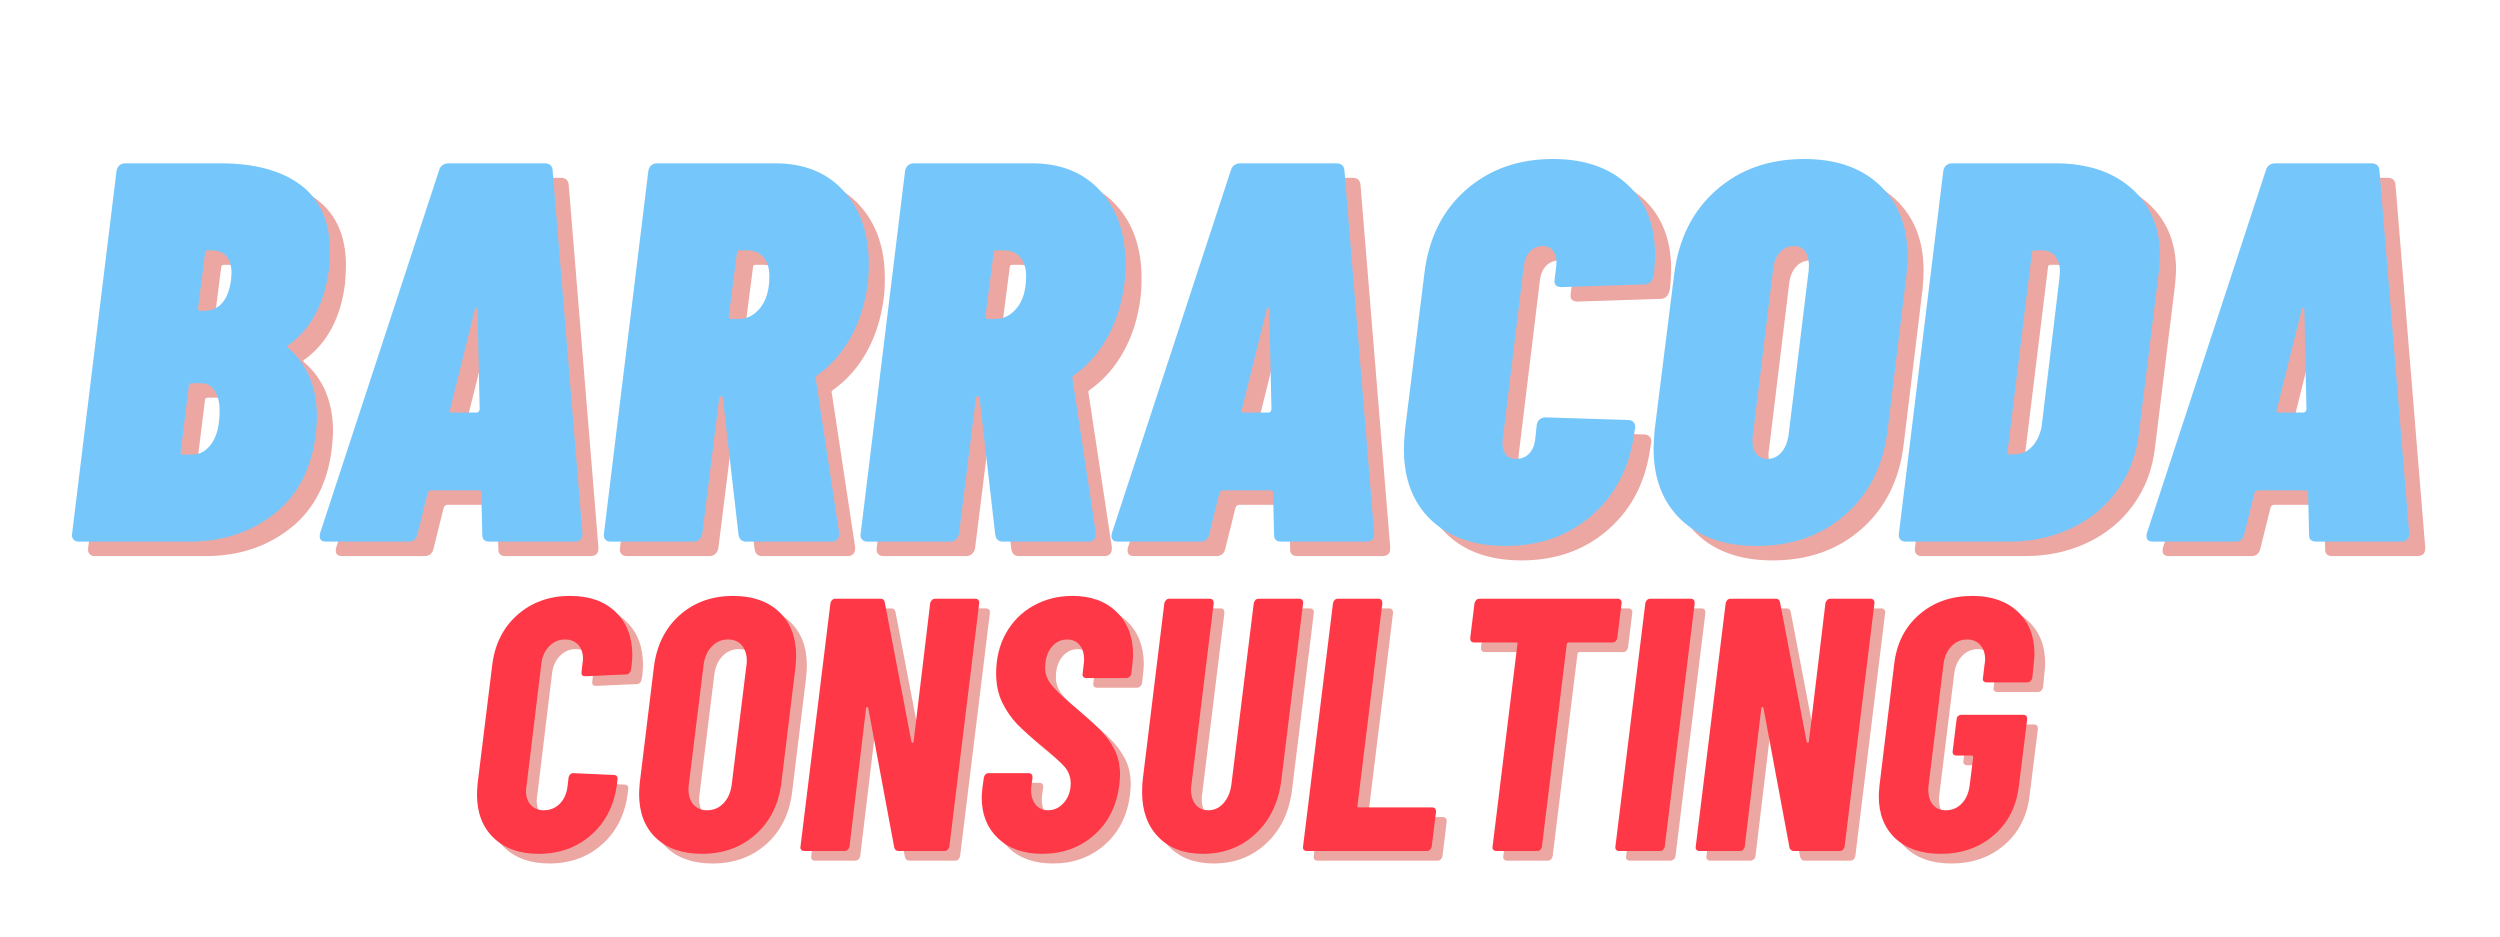 <svg xmlns="http://www.w3.org/2000/svg" xmlns:xlink="http://www.w3.org/1999/xlink" width="459" zoomAndPan="magnify" viewBox="0 0 344.25 129" height="172" preserveAspectRatio="xMidYMid meet" version="1.0"><defs><g/></defs><g fill="#d32f23" fill-opacity="0.42"><g transform="translate(11.547, 76.574)"><g><path d="M 34.156 -14.953 C 33.613 -10.141 31.719 -6.441 28.469 -3.859 C 25.219 -1.285 21.312 0 16.75 0 L 1.484 0 C 1.191 0 0.957 -0.098 0.781 -0.297 C 0.602 -0.492 0.539 -0.766 0.594 -1.109 L 6.703 -50.984 C 6.742 -51.328 6.875 -51.598 7.094 -51.797 C 7.32 -51.992 7.586 -52.094 7.891 -52.094 L 20.984 -52.094 C 25.742 -52.094 29.453 -51.086 32.109 -49.078 C 34.766 -47.066 36.094 -44.031 36.094 -39.969 C 36.094 -39.469 36.047 -38.625 35.953 -37.438 C 35.348 -32.82 33.535 -29.395 30.516 -27.156 C 30.211 -27.008 30.141 -26.863 30.297 -26.719 C 32.973 -24.438 34.312 -21.234 34.312 -17.109 C 34.312 -16.672 34.258 -15.953 34.156 -14.953 Z M 19.281 -40.109 C 19.031 -40.109 18.906 -39.984 18.906 -39.734 L 17.938 -32.156 C 17.938 -31.906 18.035 -31.781 18.234 -31.781 L 18.688 -31.781 C 20.812 -31.781 22.07 -33.172 22.469 -35.953 L 22.547 -36.906 C 22.547 -39.039 21.602 -40.109 19.719 -40.109 Z M 17.109 -11.984 C 18.203 -11.984 19.109 -12.504 19.828 -13.547 C 20.547 -14.586 20.906 -16.078 20.906 -18.016 C 20.906 -19.148 20.68 -20.066 20.234 -20.766 C 19.797 -21.461 19.176 -21.812 18.375 -21.812 L 17.047 -21.812 C 16.797 -21.812 16.672 -21.688 16.672 -21.438 L 15.547 -12.359 C 15.453 -12.109 15.555 -11.984 15.859 -11.984 Z M 17.109 -11.984 "/></g></g></g><g fill="#d32f23" fill-opacity="0.42"><g transform="translate(46.451, 76.574)"><g><path d="M 23.141 0 C 22.453 0 22.129 -0.348 22.172 -1.047 L 22.031 -6.703 C 22.082 -6.797 22.055 -6.879 21.953 -6.953 C 21.859 -7.023 21.758 -7.062 21.656 -7.062 L 15.188 -7.062 C 14.938 -7.062 14.758 -6.941 14.656 -6.703 L 13.25 -1.047 C 13.102 -0.348 12.68 0 11.984 0 L 0.672 0 C -0.078 0 -0.352 -0.395 -0.156 -1.188 L 16.219 -51.125 C 16.414 -51.77 16.863 -52.094 17.562 -52.094 L 30.734 -52.094 C 31.43 -52.094 31.805 -51.77 31.859 -51.125 L 35.953 -1.188 L 35.953 -1.047 C 35.953 -0.348 35.578 0 34.828 0 Z M 17.719 -18.156 C 17.613 -17.906 17.688 -17.781 17.938 -17.781 L 21.438 -17.781 C 21.582 -17.781 21.707 -17.906 21.812 -18.156 L 21.516 -31.922 C 21.516 -32.117 21.453 -32.207 21.328 -32.188 C 21.203 -32.164 21.141 -32.078 21.141 -31.922 Z M 17.719 -18.156 "/></g></g></g><g fill="#d32f23" fill-opacity="0.42"><g transform="translate(84.779, 76.574)"><g><path d="M 20.172 0 C 19.578 0 19.227 -0.32 19.125 -0.969 L 16.969 -19.719 C 16.969 -19.914 16.895 -20.016 16.75 -20.016 C 16.551 -20.016 16.453 -19.891 16.453 -19.641 L 14.141 -1.109 C 14.086 -0.766 13.945 -0.492 13.719 -0.297 C 13.5 -0.098 13.242 0 12.953 0 L 1.484 0 C 1.191 0 0.957 -0.098 0.781 -0.297 C 0.602 -0.492 0.539 -0.766 0.594 -1.109 L 6.703 -50.984 C 6.742 -51.328 6.875 -51.598 7.094 -51.797 C 7.32 -51.992 7.586 -52.094 7.891 -52.094 L 24.188 -52.094 C 28.156 -52.094 31.289 -50.828 33.594 -48.297 C 35.906 -45.766 37.062 -42.414 37.062 -38.25 C 37.062 -37.062 37.008 -36.145 36.906 -35.5 C 36.562 -32.77 35.789 -30.328 34.594 -28.172 C 33.406 -26.016 31.867 -24.266 29.984 -22.922 C 29.742 -22.773 29.672 -22.602 29.766 -22.406 L 32.969 -1.266 L 32.969 -0.969 C 32.969 -0.664 32.867 -0.426 32.672 -0.25 C 32.473 -0.082 32.223 0 31.922 0 Z M 19.281 -40.109 C 19.031 -40.109 18.906 -39.984 18.906 -39.734 L 17.781 -31.031 C 17.781 -30.781 17.906 -30.656 18.156 -30.656 L 19.125 -30.656 C 20.312 -30.656 21.316 -31.176 22.141 -32.219 C 22.961 -33.258 23.375 -34.703 23.375 -36.547 C 23.375 -37.68 23.098 -38.555 22.547 -39.172 C 22.004 -39.797 21.258 -40.109 20.312 -40.109 Z M 19.281 -40.109 "/></g></g></g><g fill="#d32f23" fill-opacity="0.42"><g transform="translate(120.13, 76.574)"><g><path d="M 20.172 0 C 19.578 0 19.227 -0.32 19.125 -0.969 L 16.969 -19.719 C 16.969 -19.914 16.895 -20.016 16.75 -20.016 C 16.551 -20.016 16.453 -19.891 16.453 -19.641 L 14.141 -1.109 C 14.086 -0.766 13.945 -0.492 13.719 -0.297 C 13.5 -0.098 13.242 0 12.953 0 L 1.484 0 C 1.191 0 0.957 -0.098 0.781 -0.297 C 0.602 -0.492 0.539 -0.766 0.594 -1.109 L 6.703 -50.984 C 6.742 -51.328 6.875 -51.598 7.094 -51.797 C 7.32 -51.992 7.586 -52.094 7.891 -52.094 L 24.188 -52.094 C 28.156 -52.094 31.289 -50.828 33.594 -48.297 C 35.906 -45.766 37.062 -42.414 37.062 -38.25 C 37.062 -37.062 37.008 -36.145 36.906 -35.5 C 36.562 -32.77 35.789 -30.328 34.594 -28.172 C 33.406 -26.016 31.867 -24.266 29.984 -22.922 C 29.742 -22.773 29.672 -22.602 29.766 -22.406 L 32.969 -1.266 L 32.969 -0.969 C 32.969 -0.664 32.867 -0.426 32.672 -0.25 C 32.473 -0.082 32.223 0 31.922 0 Z M 19.281 -40.109 C 19.031 -40.109 18.906 -39.984 18.906 -39.734 L 17.781 -31.031 C 17.781 -30.781 17.906 -30.656 18.156 -30.656 L 19.125 -30.656 C 20.312 -30.656 21.316 -31.176 22.141 -32.219 C 22.961 -33.258 23.375 -34.703 23.375 -36.547 C 23.375 -37.68 23.098 -38.555 22.547 -39.172 C 22.004 -39.797 21.258 -40.109 20.312 -40.109 Z M 19.281 -40.109 "/></g></g></g><g fill="#d32f23" fill-opacity="0.42"><g transform="translate(155.481, 76.574)"><g><path d="M 23.141 0 C 22.453 0 22.129 -0.348 22.172 -1.047 L 22.031 -6.703 C 22.082 -6.797 22.055 -6.879 21.953 -6.953 C 21.859 -7.023 21.758 -7.062 21.656 -7.062 L 15.188 -7.062 C 14.938 -7.062 14.758 -6.941 14.656 -6.703 L 13.25 -1.047 C 13.102 -0.348 12.68 0 11.984 0 L 0.672 0 C -0.078 0 -0.352 -0.395 -0.156 -1.188 L 16.219 -51.125 C 16.414 -51.77 16.863 -52.094 17.562 -52.094 L 30.734 -52.094 C 31.43 -52.094 31.805 -51.77 31.859 -51.125 L 35.953 -1.188 L 35.953 -1.047 C 35.953 -0.348 35.578 0 34.828 0 Z M 17.719 -18.156 C 17.613 -17.906 17.688 -17.781 17.938 -17.781 L 21.438 -17.781 C 21.582 -17.781 21.707 -17.906 21.812 -18.156 L 21.516 -31.922 C 21.516 -32.117 21.453 -32.207 21.328 -32.188 C 21.203 -32.164 21.141 -32.078 21.141 -31.922 Z M 17.719 -18.156 "/></g></g></g><g fill="#d32f23" fill-opacity="0.42"><g transform="translate(193.809, 76.574)"><g><path d="M 15.703 0.594 C 11.391 0.594 7.977 -0.594 5.469 -2.969 C 2.969 -5.352 1.719 -8.602 1.719 -12.719 C 1.719 -13.219 1.766 -14.062 1.859 -15.25 L 4.547 -36.984 C 5.141 -41.797 7.047 -45.613 10.266 -48.438 C 13.492 -51.27 17.488 -52.688 22.25 -52.688 C 26.57 -52.688 29.992 -51.508 32.516 -49.156 C 35.047 -46.801 36.312 -43.562 36.312 -39.438 C 36.312 -39 36.266 -38.18 36.172 -36.984 L 36.094 -36.609 C 36.039 -36.266 35.898 -35.977 35.672 -35.75 C 35.453 -35.531 35.195 -35.422 34.906 -35.422 L 23.438 -35.047 C 22.695 -35.047 22.375 -35.395 22.469 -36.094 L 22.703 -37.953 C 22.797 -38.797 22.672 -39.461 22.328 -39.953 C 21.984 -40.453 21.488 -40.703 20.844 -40.703 C 20.145 -40.703 19.555 -40.453 19.078 -39.953 C 18.609 -39.461 18.328 -38.797 18.234 -37.953 L 15.328 -14.062 C 15.234 -13.27 15.348 -12.625 15.672 -12.125 C 15.992 -11.633 16.5 -11.391 17.188 -11.391 C 17.883 -11.391 18.469 -11.625 18.938 -12.094 C 19.406 -12.562 19.691 -13.219 19.797 -14.062 L 20.016 -16.078 C 20.066 -16.422 20.203 -16.676 20.422 -16.844 C 20.648 -17.02 20.91 -17.109 21.203 -17.109 L 32.594 -16.75 C 32.945 -16.75 33.207 -16.633 33.375 -16.406 C 33.551 -16.188 33.613 -15.898 33.562 -15.547 L 33.484 -15.25 C 32.891 -10.438 30.969 -6.594 27.719 -3.719 C 24.469 -0.844 20.461 0.594 15.703 0.594 Z M 15.703 0.594 "/></g></g></g><g fill="#d32f23" fill-opacity="0.42"><g transform="translate(228.192, 76.574)"><g><path d="M 15.922 0.594 C 11.504 0.594 8.031 -0.609 5.5 -3.016 C 2.977 -5.422 1.719 -8.68 1.719 -12.797 C 1.719 -13.297 1.766 -14.141 1.859 -15.328 L 4.547 -36.766 C 5.141 -41.629 7.062 -45.5 10.312 -48.375 C 13.562 -51.25 17.613 -52.688 22.469 -52.688 C 26.844 -52.688 30.305 -51.484 32.859 -49.078 C 35.41 -46.672 36.688 -43.41 36.688 -39.297 C 36.688 -38.797 36.641 -37.953 36.547 -36.766 L 33.938 -15.328 C 33.344 -10.461 31.406 -6.594 28.125 -3.719 C 24.852 -0.844 20.785 0.594 15.922 0.594 Z M 17.422 -11.391 C 18.16 -11.391 18.789 -11.688 19.312 -12.281 C 19.832 -12.875 20.164 -13.691 20.312 -14.734 L 23.078 -37.359 C 23.172 -38.398 23.039 -39.219 22.688 -39.812 C 22.344 -40.406 21.801 -40.703 21.062 -40.703 C 20.27 -40.703 19.613 -40.406 19.094 -39.812 C 18.57 -39.219 18.258 -38.398 18.156 -37.359 L 15.406 -14.734 C 15.352 -14.535 15.328 -14.266 15.328 -13.922 C 15.328 -13.117 15.516 -12.492 15.891 -12.047 C 16.266 -11.609 16.773 -11.391 17.422 -11.391 Z M 17.422 -11.391 "/></g></g></g><g fill="#d32f23" fill-opacity="0.42"><g transform="translate(263.096, 76.574)"><g><path d="M 1.484 0 C 1.191 0 0.957 -0.098 0.781 -0.297 C 0.602 -0.492 0.539 -0.766 0.594 -1.109 L 6.703 -50.984 C 6.742 -51.328 6.875 -51.598 7.094 -51.797 C 7.32 -51.992 7.586 -52.094 7.891 -52.094 L 22.109 -52.094 C 26.523 -52.094 30.035 -50.938 32.641 -48.625 C 35.242 -46.32 36.547 -43.238 36.547 -39.375 C 36.547 -38.926 36.492 -38.207 36.391 -37.219 L 33.641 -14.891 C 33.297 -11.961 32.316 -9.367 30.703 -7.109 C 29.086 -4.848 26.977 -3.098 24.375 -1.859 C 21.77 -0.617 18.879 0 15.703 0 Z M 15.547 -12.359 C 15.453 -12.109 15.555 -11.984 15.859 -11.984 L 16.891 -12.062 C 17.68 -12.102 18.383 -12.473 19 -13.172 C 19.625 -13.867 20.039 -14.766 20.25 -15.859 L 22.703 -36.312 L 22.766 -37.141 C 22.766 -38.078 22.539 -38.805 22.094 -39.328 C 21.656 -39.848 21.062 -40.109 20.312 -40.109 L 19.281 -40.109 C 19.031 -40.109 18.906 -39.984 18.906 -39.734 Z M 15.547 -12.359 "/></g></g></g><g fill="#d32f23" fill-opacity="0.42"><g transform="translate(298.001, 76.574)"><g><path d="M 23.141 0 C 22.453 0 22.129 -0.348 22.172 -1.047 L 22.031 -6.703 C 22.082 -6.797 22.055 -6.879 21.953 -6.953 C 21.859 -7.023 21.758 -7.062 21.656 -7.062 L 15.188 -7.062 C 14.938 -7.062 14.758 -6.941 14.656 -6.703 L 13.25 -1.047 C 13.102 -0.348 12.68 0 11.984 0 L 0.672 0 C -0.078 0 -0.352 -0.395 -0.156 -1.188 L 16.219 -51.125 C 16.414 -51.77 16.863 -52.094 17.562 -52.094 L 30.734 -52.094 C 31.43 -52.094 31.805 -51.77 31.859 -51.125 L 35.953 -1.188 L 35.953 -1.047 C 35.953 -0.348 35.578 0 34.828 0 Z M 17.719 -18.156 C 17.613 -17.906 17.688 -17.781 17.938 -17.781 L 21.438 -17.781 C 21.582 -17.781 21.707 -17.906 21.812 -18.156 L 21.516 -31.922 C 21.516 -32.117 21.453 -32.207 21.328 -32.188 C 21.203 -32.164 21.141 -32.078 21.141 -31.922 Z M 17.719 -18.156 "/></g></g></g><g fill="#75c7fb" fill-opacity="1"><g transform="translate(9.334, 74.582)"><g><path d="M 34.156 -14.953 C 33.613 -10.141 31.719 -6.441 28.469 -3.859 C 25.219 -1.285 21.312 0 16.75 0 L 1.484 0 C 1.191 0 0.957 -0.098 0.781 -0.297 C 0.602 -0.492 0.539 -0.766 0.594 -1.109 L 6.703 -50.984 C 6.742 -51.328 6.875 -51.598 7.094 -51.797 C 7.32 -51.992 7.586 -52.094 7.891 -52.094 L 20.984 -52.094 C 25.742 -52.094 29.453 -51.086 32.109 -49.078 C 34.766 -47.066 36.094 -44.031 36.094 -39.969 C 36.094 -39.469 36.047 -38.625 35.953 -37.438 C 35.348 -32.82 33.535 -29.395 30.516 -27.156 C 30.211 -27.008 30.141 -26.863 30.297 -26.719 C 32.973 -24.438 34.312 -21.234 34.312 -17.109 C 34.312 -16.672 34.258 -15.953 34.156 -14.953 Z M 19.281 -40.109 C 19.031 -40.109 18.906 -39.984 18.906 -39.734 L 17.938 -32.156 C 17.938 -31.906 18.035 -31.781 18.234 -31.781 L 18.688 -31.781 C 20.812 -31.781 22.07 -33.172 22.469 -35.953 L 22.547 -36.906 C 22.547 -39.039 21.602 -40.109 19.719 -40.109 Z M 17.109 -11.984 C 18.203 -11.984 19.109 -12.504 19.828 -13.547 C 20.547 -14.586 20.906 -16.078 20.906 -18.016 C 20.906 -19.148 20.68 -20.066 20.234 -20.766 C 19.797 -21.461 19.176 -21.812 18.375 -21.812 L 17.047 -21.812 C 16.797 -21.812 16.672 -21.688 16.672 -21.438 L 15.547 -12.359 C 15.453 -12.109 15.555 -11.984 15.859 -11.984 Z M 17.109 -11.984 "/></g></g></g><g fill="#75c7fb" fill-opacity="1"><g transform="translate(44.239, 74.582)"><g><path d="M 23.141 0 C 22.453 0 22.129 -0.348 22.172 -1.047 L 22.031 -6.703 C 22.082 -6.797 22.055 -6.879 21.953 -6.953 C 21.859 -7.023 21.758 -7.062 21.656 -7.062 L 15.188 -7.062 C 14.938 -7.062 14.758 -6.941 14.656 -6.703 L 13.25 -1.047 C 13.102 -0.348 12.68 0 11.984 0 L 0.672 0 C -0.078 0 -0.352 -0.395 -0.156 -1.188 L 16.219 -51.125 C 16.414 -51.77 16.863 -52.094 17.562 -52.094 L 30.734 -52.094 C 31.43 -52.094 31.805 -51.77 31.859 -51.125 L 35.953 -1.188 L 35.953 -1.047 C 35.953 -0.348 35.578 0 34.828 0 Z M 17.719 -18.156 C 17.613 -17.906 17.688 -17.781 17.938 -17.781 L 21.438 -17.781 C 21.582 -17.781 21.707 -17.906 21.812 -18.156 L 21.516 -31.922 C 21.516 -32.117 21.453 -32.207 21.328 -32.188 C 21.203 -32.164 21.141 -32.078 21.141 -31.922 Z M 17.719 -18.156 "/></g></g></g><g fill="#75c7fb" fill-opacity="1"><g transform="translate(82.567, 74.582)"><g><path d="M 20.172 0 C 19.578 0 19.227 -0.32 19.125 -0.969 L 16.969 -19.719 C 16.969 -19.914 16.895 -20.016 16.75 -20.016 C 16.551 -20.016 16.453 -19.891 16.453 -19.641 L 14.141 -1.109 C 14.086 -0.766 13.945 -0.492 13.719 -0.297 C 13.5 -0.098 13.242 0 12.953 0 L 1.484 0 C 1.191 0 0.957 -0.098 0.781 -0.297 C 0.602 -0.492 0.539 -0.766 0.594 -1.109 L 6.703 -50.984 C 6.742 -51.328 6.875 -51.598 7.094 -51.797 C 7.32 -51.992 7.586 -52.094 7.891 -52.094 L 24.188 -52.094 C 28.156 -52.094 31.289 -50.828 33.594 -48.297 C 35.906 -45.766 37.062 -42.414 37.062 -38.25 C 37.062 -37.062 37.008 -36.145 36.906 -35.5 C 36.562 -32.77 35.789 -30.328 34.594 -28.172 C 33.406 -26.016 31.867 -24.266 29.984 -22.922 C 29.742 -22.773 29.672 -22.602 29.766 -22.406 L 32.969 -1.266 L 32.969 -0.969 C 32.969 -0.664 32.867 -0.426 32.672 -0.25 C 32.473 -0.082 32.223 0 31.922 0 Z M 19.281 -40.109 C 19.031 -40.109 18.906 -39.984 18.906 -39.734 L 17.781 -31.031 C 17.781 -30.781 17.906 -30.656 18.156 -30.656 L 19.125 -30.656 C 20.312 -30.656 21.316 -31.176 22.141 -32.219 C 22.961 -33.258 23.375 -34.703 23.375 -36.547 C 23.375 -37.68 23.098 -38.555 22.547 -39.172 C 22.004 -39.797 21.258 -40.109 20.312 -40.109 Z M 19.281 -40.109 "/></g></g></g><g fill="#75c7fb" fill-opacity="1"><g transform="translate(117.918, 74.582)"><g><path d="M 20.172 0 C 19.578 0 19.227 -0.32 19.125 -0.969 L 16.969 -19.719 C 16.969 -19.914 16.895 -20.016 16.75 -20.016 C 16.551 -20.016 16.453 -19.891 16.453 -19.641 L 14.141 -1.109 C 14.086 -0.766 13.945 -0.492 13.719 -0.297 C 13.5 -0.098 13.242 0 12.953 0 L 1.484 0 C 1.191 0 0.957 -0.098 0.781 -0.297 C 0.602 -0.492 0.539 -0.766 0.594 -1.109 L 6.703 -50.984 C 6.742 -51.328 6.875 -51.598 7.094 -51.797 C 7.32 -51.992 7.586 -52.094 7.891 -52.094 L 24.188 -52.094 C 28.156 -52.094 31.289 -50.828 33.594 -48.297 C 35.906 -45.766 37.062 -42.414 37.062 -38.25 C 37.062 -37.062 37.008 -36.145 36.906 -35.5 C 36.562 -32.77 35.789 -30.328 34.594 -28.172 C 33.406 -26.016 31.867 -24.266 29.984 -22.922 C 29.742 -22.773 29.672 -22.602 29.766 -22.406 L 32.969 -1.266 L 32.969 -0.969 C 32.969 -0.664 32.867 -0.426 32.672 -0.25 C 32.473 -0.082 32.223 0 31.922 0 Z M 19.281 -40.109 C 19.031 -40.109 18.906 -39.984 18.906 -39.734 L 17.781 -31.031 C 17.781 -30.781 17.906 -30.656 18.156 -30.656 L 19.125 -30.656 C 20.312 -30.656 21.316 -31.176 22.141 -32.219 C 22.961 -33.258 23.375 -34.703 23.375 -36.547 C 23.375 -37.68 23.098 -38.555 22.547 -39.172 C 22.004 -39.797 21.258 -40.109 20.312 -40.109 Z M 19.281 -40.109 "/></g></g></g><g fill="#75c7fb" fill-opacity="1"><g transform="translate(153.268, 74.582)"><g><path d="M 23.141 0 C 22.453 0 22.129 -0.348 22.172 -1.047 L 22.031 -6.703 C 22.082 -6.797 22.055 -6.879 21.953 -6.953 C 21.859 -7.023 21.758 -7.062 21.656 -7.062 L 15.188 -7.062 C 14.938 -7.062 14.758 -6.941 14.656 -6.703 L 13.25 -1.047 C 13.102 -0.348 12.68 0 11.984 0 L 0.672 0 C -0.078 0 -0.352 -0.395 -0.156 -1.188 L 16.219 -51.125 C 16.414 -51.77 16.863 -52.094 17.562 -52.094 L 30.734 -52.094 C 31.43 -52.094 31.805 -51.77 31.859 -51.125 L 35.953 -1.188 L 35.953 -1.047 C 35.953 -0.348 35.578 0 34.828 0 Z M 17.719 -18.156 C 17.613 -17.906 17.688 -17.781 17.938 -17.781 L 21.438 -17.781 C 21.582 -17.781 21.707 -17.906 21.812 -18.156 L 21.516 -31.922 C 21.516 -32.117 21.453 -32.207 21.328 -32.188 C 21.203 -32.164 21.141 -32.078 21.141 -31.922 Z M 17.719 -18.156 "/></g></g></g><g fill="#75c7fb" fill-opacity="1"><g transform="translate(191.596, 74.582)"><g><path d="M 15.703 0.594 C 11.391 0.594 7.977 -0.594 5.469 -2.969 C 2.969 -5.352 1.719 -8.602 1.719 -12.719 C 1.719 -13.219 1.766 -14.062 1.859 -15.25 L 4.547 -36.984 C 5.141 -41.797 7.047 -45.613 10.266 -48.438 C 13.492 -51.27 17.488 -52.688 22.25 -52.688 C 26.57 -52.688 29.992 -51.508 32.516 -49.156 C 35.047 -46.801 36.312 -43.562 36.312 -39.438 C 36.312 -39 36.266 -38.18 36.172 -36.984 L 36.094 -36.609 C 36.039 -36.266 35.898 -35.977 35.672 -35.75 C 35.453 -35.531 35.195 -35.422 34.906 -35.422 L 23.438 -35.047 C 22.695 -35.047 22.375 -35.395 22.469 -36.094 L 22.703 -37.953 C 22.797 -38.797 22.672 -39.461 22.328 -39.953 C 21.984 -40.453 21.488 -40.703 20.844 -40.703 C 20.145 -40.703 19.555 -40.453 19.078 -39.953 C 18.609 -39.461 18.328 -38.797 18.234 -37.953 L 15.328 -14.062 C 15.234 -13.27 15.348 -12.625 15.672 -12.125 C 15.992 -11.633 16.5 -11.391 17.188 -11.391 C 17.883 -11.391 18.469 -11.625 18.938 -12.094 C 19.406 -12.562 19.691 -13.219 19.797 -14.062 L 20.016 -16.078 C 20.066 -16.422 20.203 -16.676 20.422 -16.844 C 20.648 -17.02 20.91 -17.109 21.203 -17.109 L 32.594 -16.75 C 32.945 -16.75 33.207 -16.633 33.375 -16.406 C 33.551 -16.188 33.613 -15.898 33.562 -15.547 L 33.484 -15.25 C 32.891 -10.438 30.969 -6.594 27.719 -3.719 C 24.469 -0.844 20.461 0.594 15.703 0.594 Z M 15.703 0.594 "/></g></g></g><g fill="#75c7fb" fill-opacity="1"><g transform="translate(225.98, 74.582)"><g><path d="M 15.922 0.594 C 11.504 0.594 8.031 -0.609 5.5 -3.016 C 2.977 -5.422 1.719 -8.68 1.719 -12.797 C 1.719 -13.297 1.766 -14.141 1.859 -15.328 L 4.547 -36.766 C 5.141 -41.629 7.062 -45.5 10.312 -48.375 C 13.562 -51.25 17.613 -52.688 22.469 -52.688 C 26.844 -52.688 30.305 -51.484 32.859 -49.078 C 35.41 -46.672 36.688 -43.41 36.688 -39.297 C 36.688 -38.797 36.641 -37.953 36.547 -36.766 L 33.938 -15.328 C 33.344 -10.461 31.406 -6.594 28.125 -3.719 C 24.852 -0.844 20.785 0.594 15.922 0.594 Z M 17.422 -11.391 C 18.16 -11.391 18.789 -11.688 19.312 -12.281 C 19.832 -12.875 20.164 -13.691 20.312 -14.734 L 23.078 -37.359 C 23.172 -38.398 23.039 -39.219 22.688 -39.812 C 22.344 -40.406 21.801 -40.703 21.062 -40.703 C 20.27 -40.703 19.613 -40.406 19.094 -39.812 C 18.57 -39.219 18.258 -38.398 18.156 -37.359 L 15.406 -14.734 C 15.352 -14.535 15.328 -14.266 15.328 -13.922 C 15.328 -13.117 15.516 -12.492 15.891 -12.047 C 16.266 -11.609 16.773 -11.391 17.422 -11.391 Z M 17.422 -11.391 "/></g></g></g><g fill="#75c7fb" fill-opacity="1"><g transform="translate(260.884, 74.582)"><g><path d="M 1.484 0 C 1.191 0 0.957 -0.098 0.781 -0.297 C 0.602 -0.492 0.539 -0.766 0.594 -1.109 L 6.703 -50.984 C 6.742 -51.328 6.875 -51.598 7.094 -51.797 C 7.32 -51.992 7.586 -52.094 7.891 -52.094 L 22.109 -52.094 C 26.523 -52.094 30.035 -50.938 32.641 -48.625 C 35.242 -46.32 36.547 -43.238 36.547 -39.375 C 36.547 -38.926 36.492 -38.207 36.391 -37.219 L 33.641 -14.891 C 33.297 -11.961 32.316 -9.367 30.703 -7.109 C 29.086 -4.848 26.977 -3.098 24.375 -1.859 C 21.77 -0.617 18.879 0 15.703 0 Z M 15.547 -12.359 C 15.453 -12.109 15.555 -11.984 15.859 -11.984 L 16.891 -12.062 C 17.68 -12.102 18.383 -12.473 19 -13.172 C 19.625 -13.867 20.039 -14.766 20.25 -15.859 L 22.703 -36.312 L 22.766 -37.141 C 22.766 -38.078 22.539 -38.805 22.094 -39.328 C 21.656 -39.848 21.062 -40.109 20.312 -40.109 L 19.281 -40.109 C 19.031 -40.109 18.906 -39.984 18.906 -39.734 Z M 15.547 -12.359 "/></g></g></g><g fill="#75c7fb" fill-opacity="1"><g transform="translate(295.789, 74.582)"><g><path d="M 23.141 0 C 22.453 0 22.129 -0.348 22.172 -1.047 L 22.031 -6.703 C 22.082 -6.797 22.055 -6.879 21.953 -6.953 C 21.859 -7.023 21.758 -7.062 21.656 -7.062 L 15.188 -7.062 C 14.938 -7.062 14.758 -6.941 14.656 -6.703 L 13.25 -1.047 C 13.102 -0.348 12.68 0 11.984 0 L 0.672 0 C -0.078 0 -0.352 -0.395 -0.156 -1.188 L 16.219 -51.125 C 16.414 -51.77 16.863 -52.094 17.562 -52.094 L 30.734 -52.094 C 31.43 -52.094 31.805 -51.77 31.859 -51.125 L 35.953 -1.188 L 35.953 -1.047 C 35.953 -0.348 35.578 0 34.828 0 Z M 17.719 -18.156 C 17.613 -17.906 17.688 -17.781 17.938 -17.781 L 21.438 -17.781 C 21.582 -17.781 21.707 -17.906 21.812 -18.156 L 21.516 -31.922 C 21.516 -32.117 21.453 -32.207 21.328 -32.188 C 21.203 -32.164 21.141 -32.078 21.141 -31.922 Z M 17.719 -18.156 "/></g></g></g><g fill="#d32f23" fill-opacity="0.42"><g transform="translate(65.423, 118.51)"><g><path d="M 10.219 0.391 C 7.602 0.391 5.535 -0.344 4.016 -1.812 C 2.492 -3.281 1.734 -5.27 1.734 -7.781 C 1.734 -8.113 1.766 -8.645 1.828 -9.375 L 3.812 -25.453 C 4.145 -28.391 5.297 -30.734 7.266 -32.484 C 9.234 -34.242 11.672 -35.125 14.578 -35.125 C 17.223 -35.125 19.305 -34.383 20.828 -32.906 C 22.359 -31.438 23.125 -29.445 23.125 -26.938 C 23.125 -26.602 23.086 -26.109 23.016 -25.453 L 22.922 -24.906 C 22.891 -24.738 22.812 -24.598 22.688 -24.484 C 22.57 -24.367 22.438 -24.312 22.281 -24.312 L 16.625 -24.062 C 16.258 -24.062 16.094 -24.242 16.125 -24.609 L 16.266 -25.891 C 16.305 -26.023 16.328 -26.223 16.328 -26.484 C 16.328 -27.285 16.102 -27.926 15.656 -28.406 C 15.207 -28.883 14.602 -29.125 13.844 -29.125 C 13.008 -29.125 12.297 -28.82 11.703 -28.219 C 11.109 -27.625 10.742 -26.848 10.609 -25.891 L 8.531 -8.781 C 8.5 -8.645 8.484 -8.461 8.484 -8.234 C 8.484 -7.441 8.707 -6.805 9.156 -6.328 C 9.602 -5.848 10.191 -5.609 10.922 -5.609 C 11.773 -5.609 12.5 -5.895 13.094 -6.469 C 13.688 -7.051 14.051 -7.82 14.188 -8.781 L 14.344 -10.125 C 14.375 -10.289 14.445 -10.43 14.562 -10.547 C 14.676 -10.66 14.816 -10.719 14.984 -10.719 L 20.594 -10.469 C 20.758 -10.469 20.891 -10.41 20.984 -10.297 C 21.086 -10.18 21.117 -10.039 21.078 -9.875 L 21.031 -9.375 C 20.664 -6.395 19.488 -4.02 17.5 -2.25 C 15.52 -0.488 13.094 0.391 10.219 0.391 Z M 10.219 0.391 "/></g></g></g><g fill="#d32f23" fill-opacity="0.42"><g transform="translate(87.746, 118.51)"><g><path d="M 10.375 0.391 C 7.688 0.391 5.57 -0.344 4.031 -1.812 C 2.5 -3.281 1.734 -5.289 1.734 -7.844 C 1.734 -8.164 1.766 -8.691 1.828 -9.422 L 3.766 -25.297 C 4.129 -28.273 5.301 -30.656 7.281 -32.438 C 9.27 -34.227 11.738 -35.125 14.688 -35.125 C 17.363 -35.125 19.477 -34.383 21.031 -32.906 C 22.582 -31.438 23.359 -29.43 23.359 -26.891 C 23.359 -26.555 23.328 -26.023 23.266 -25.297 L 21.328 -9.422 C 20.961 -6.453 19.781 -4.07 17.781 -2.281 C 15.781 -0.5 13.312 0.391 10.375 0.391 Z M 11.062 -5.609 C 11.988 -5.609 12.754 -5.93 13.359 -6.578 C 13.973 -7.223 14.348 -8.07 14.484 -9.125 L 16.516 -25.594 C 16.547 -25.727 16.562 -25.926 16.562 -26.188 C 16.562 -27.082 16.332 -27.797 15.875 -28.328 C 15.414 -28.859 14.785 -29.125 13.984 -29.125 C 13.098 -29.125 12.348 -28.801 11.734 -28.156 C 11.117 -27.508 10.742 -26.656 10.609 -25.594 L 8.578 -9.125 C 8.547 -9 8.531 -8.801 8.531 -8.531 C 8.531 -7.633 8.758 -6.922 9.219 -6.391 C 9.688 -5.867 10.301 -5.609 11.062 -5.609 Z M 11.062 -5.609 "/></g></g></g><g fill="#d32f23" fill-opacity="0.42"><g transform="translate(110.467, 118.51)"><g><path d="M 19.094 -34.125 C 19.133 -34.289 19.211 -34.43 19.328 -34.547 C 19.441 -34.672 19.582 -34.734 19.75 -34.734 L 25.344 -34.734 C 25.508 -34.734 25.641 -34.672 25.734 -34.547 C 25.836 -34.43 25.875 -34.289 25.844 -34.125 L 21.734 -0.594 C 21.691 -0.426 21.613 -0.285 21.5 -0.172 C 21.383 -0.055 21.242 0 21.078 0 L 14.734 0 C 14.43 0 14.234 -0.164 14.141 -0.5 L 10.562 -19.688 C 10.531 -19.789 10.473 -19.832 10.391 -19.812 C 10.305 -19.801 10.266 -19.742 10.266 -19.641 L 7.984 -0.594 C 7.953 -0.426 7.867 -0.285 7.734 -0.172 C 7.609 -0.055 7.461 0 7.297 0 L 1.734 0 C 1.566 0 1.43 -0.055 1.328 -0.172 C 1.234 -0.285 1.203 -0.426 1.234 -0.594 L 5.359 -34.125 C 5.391 -34.289 5.461 -34.43 5.578 -34.547 C 5.691 -34.672 5.832 -34.734 6 -34.734 L 12.297 -34.734 C 12.598 -34.734 12.781 -34.566 12.844 -34.234 L 16.516 -15.031 C 16.547 -14.938 16.602 -14.895 16.688 -14.906 C 16.77 -14.926 16.812 -14.984 16.812 -15.078 Z M 19.094 -34.125 "/></g></g></g><g fill="#d32f23" fill-opacity="0.42"><g transform="translate(135.221, 118.51)"><g><path d="M 9.766 0.391 C 7.223 0.391 5.195 -0.316 3.688 -1.734 C 2.188 -3.16 1.438 -5.031 1.438 -7.344 C 1.438 -7.633 1.469 -8.082 1.531 -8.688 L 1.734 -10.125 C 1.766 -10.289 1.836 -10.43 1.953 -10.547 C 2.078 -10.66 2.219 -10.719 2.375 -10.719 L 7.891 -10.719 C 8.254 -10.719 8.438 -10.52 8.438 -10.125 L 8.281 -9.031 C 8.25 -8.895 8.234 -8.695 8.234 -8.438 C 8.234 -7.57 8.445 -6.883 8.875 -6.375 C 9.312 -5.863 9.875 -5.609 10.562 -5.609 C 11.426 -5.609 12.16 -5.961 12.766 -6.672 C 13.379 -7.379 13.688 -8.266 13.688 -9.328 C 13.688 -10.18 13.406 -10.938 12.844 -11.594 C 12.281 -12.258 11.207 -13.238 9.625 -14.531 C 8.301 -15.594 7.223 -16.547 6.391 -17.391 C 5.566 -18.234 4.863 -19.238 4.281 -20.406 C 3.707 -21.582 3.422 -22.93 3.422 -24.453 C 3.422 -26.535 3.875 -28.383 4.781 -30 C 5.695 -31.625 6.957 -32.883 8.562 -33.781 C 10.164 -34.676 11.957 -35.125 13.938 -35.125 C 16.488 -35.125 18.516 -34.383 20.016 -32.906 C 21.523 -31.438 22.281 -29.477 22.281 -27.031 C 22.281 -26.738 22.242 -26.258 22.172 -25.594 L 22.031 -24.406 C 22 -24.238 21.914 -24.098 21.781 -23.984 C 21.645 -23.867 21.492 -23.812 21.328 -23.812 L 15.828 -23.812 C 15.66 -23.812 15.523 -23.867 15.422 -23.984 C 15.328 -24.098 15.297 -24.238 15.328 -24.406 L 15.484 -25.75 C 15.516 -25.883 15.531 -26.098 15.531 -26.391 C 15.531 -27.211 15.32 -27.875 14.906 -28.375 C 14.488 -28.875 13.922 -29.125 13.203 -29.125 C 12.336 -29.125 11.613 -28.766 11.031 -28.047 C 10.457 -27.336 10.172 -26.391 10.172 -25.203 C 10.172 -24.41 10.441 -23.656 10.984 -22.938 C 11.535 -22.227 12.535 -21.266 13.984 -20.047 C 15.641 -18.648 16.891 -17.531 17.734 -16.688 C 18.578 -15.844 19.242 -14.926 19.734 -13.938 C 20.234 -12.945 20.484 -11.805 20.484 -10.516 C 20.484 -10.254 20.453 -9.789 20.391 -9.125 C 20.023 -6.219 18.863 -3.906 16.906 -2.188 C 14.957 -0.469 12.578 0.391 9.766 0.391 Z M 9.766 0.391 "/></g></g></g><g fill="#d32f23" fill-opacity="0.42"><g transform="translate(156.602, 118.51)"><g><path d="M 10.516 0.391 C 7.93 0.391 5.891 -0.375 4.391 -1.906 C 2.891 -3.445 2.141 -5.508 2.141 -8.094 C 2.141 -8.883 2.172 -9.477 2.234 -9.875 L 5.203 -34.125 C 5.242 -34.289 5.32 -34.43 5.438 -34.547 C 5.551 -34.672 5.691 -34.734 5.859 -34.734 L 11.453 -34.734 C 11.816 -34.734 12 -34.531 12 -34.125 L 8.938 -9.172 C 8.895 -9.016 8.875 -8.785 8.875 -8.484 C 8.875 -7.617 9.086 -6.922 9.516 -6.391 C 9.953 -5.867 10.535 -5.609 11.266 -5.609 C 12.086 -5.609 12.785 -5.938 13.359 -6.594 C 13.941 -7.258 14.301 -8.117 14.438 -9.172 L 17.516 -34.125 C 17.547 -34.289 17.617 -34.43 17.734 -34.547 C 17.848 -34.672 17.988 -34.734 18.156 -34.734 L 23.812 -34.734 C 23.977 -34.734 24.109 -34.672 24.203 -34.547 C 24.305 -34.43 24.344 -34.289 24.312 -34.125 L 21.328 -9.875 C 20.961 -6.758 19.785 -4.27 17.797 -2.406 C 15.816 -0.539 13.391 0.391 10.516 0.391 Z M 10.516 0.391 "/></g></g></g><g fill="#d32f23" fill-opacity="0.42"><g transform="translate(179.669, 118.51)"><g><path d="M 1.734 0 C 1.566 0 1.43 -0.055 1.328 -0.172 C 1.234 -0.285 1.203 -0.426 1.234 -0.594 L 5.359 -34.125 C 5.391 -34.289 5.461 -34.43 5.578 -34.547 C 5.691 -34.672 5.832 -34.734 6 -34.734 L 11.609 -34.734 C 11.973 -34.734 12.156 -34.531 12.156 -34.125 L 8.734 -6.25 C 8.66 -6.082 8.727 -6 8.938 -6 L 19 -6 C 19.363 -6 19.547 -5.801 19.547 -5.406 L 18.953 -0.594 C 18.922 -0.426 18.844 -0.285 18.719 -0.172 C 18.602 -0.055 18.469 0 18.312 0 Z M 1.734 0 "/></g></g></g><g fill="#d32f23" fill-opacity="0.42"><g transform="translate(200.157, 118.51)"><g><path d="M 24.109 -34.734 C 24.273 -34.734 24.406 -34.672 24.5 -34.547 C 24.602 -34.43 24.641 -34.289 24.609 -34.125 L 24.016 -29.312 C 23.984 -29.156 23.906 -29.016 23.781 -28.891 C 23.664 -28.773 23.523 -28.719 23.359 -28.719 L 17.312 -28.719 C 17.25 -28.719 17.191 -28.691 17.141 -28.641 C 17.086 -28.598 17.062 -28.539 17.062 -28.469 L 13.641 -0.594 C 13.609 -0.426 13.535 -0.285 13.422 -0.172 C 13.305 -0.055 13.164 0 13 0 L 7.344 0 C 7.176 0 7.039 -0.055 6.938 -0.172 C 6.844 -0.285 6.812 -0.426 6.844 -0.594 L 10.266 -28.469 C 10.336 -28.633 10.273 -28.719 10.078 -28.719 L 4.312 -28.719 C 3.945 -28.719 3.766 -28.914 3.766 -29.312 L 4.359 -34.125 C 4.398 -34.289 4.477 -34.43 4.594 -34.547 C 4.707 -34.672 4.848 -34.734 5.016 -34.734 Z M 24.109 -34.734 "/></g></g></g><g fill="#d32f23" fill-opacity="0.42"><g transform="translate(222.679, 118.51)"><g><path d="M 1.734 0 C 1.566 0 1.43 -0.055 1.328 -0.172 C 1.234 -0.285 1.203 -0.426 1.234 -0.594 L 5.359 -34.125 C 5.391 -34.289 5.461 -34.43 5.578 -34.547 C 5.691 -34.672 5.832 -34.734 6 -34.734 L 11.609 -34.734 C 11.973 -34.734 12.156 -34.531 12.156 -34.125 L 8.031 -0.594 C 8 -0.426 7.914 -0.285 7.781 -0.172 C 7.656 -0.055 7.508 0 7.344 0 Z M 1.734 0 "/></g></g></g><g fill="#d32f23" fill-opacity="0.42"><g transform="translate(233.742, 118.51)"><g><path d="M 19.094 -34.125 C 19.133 -34.289 19.211 -34.43 19.328 -34.547 C 19.441 -34.672 19.582 -34.734 19.75 -34.734 L 25.344 -34.734 C 25.508 -34.734 25.641 -34.672 25.734 -34.547 C 25.836 -34.43 25.875 -34.289 25.844 -34.125 L 21.734 -0.594 C 21.691 -0.426 21.613 -0.285 21.5 -0.172 C 21.383 -0.055 21.242 0 21.078 0 L 14.734 0 C 14.43 0 14.234 -0.164 14.141 -0.5 L 10.562 -19.688 C 10.531 -19.789 10.473 -19.832 10.391 -19.812 C 10.305 -19.801 10.266 -19.742 10.266 -19.641 L 7.984 -0.594 C 7.953 -0.426 7.867 -0.285 7.734 -0.172 C 7.609 -0.055 7.461 0 7.297 0 L 1.734 0 C 1.566 0 1.43 -0.055 1.328 -0.172 C 1.234 -0.285 1.203 -0.426 1.234 -0.594 L 5.359 -34.125 C 5.391 -34.289 5.461 -34.43 5.578 -34.547 C 5.691 -34.672 5.832 -34.734 6 -34.734 L 12.297 -34.734 C 12.598 -34.734 12.781 -34.566 12.844 -34.234 L 16.516 -15.031 C 16.547 -14.938 16.602 -14.895 16.688 -14.906 C 16.77 -14.926 16.812 -14.984 16.812 -15.078 Z M 19.094 -34.125 "/></g></g></g><g fill="#d32f23" fill-opacity="0.42"><g transform="translate(258.496, 118.51)"><g><path d="M 10.219 0.391 C 7.57 0.391 5.488 -0.316 3.969 -1.734 C 2.445 -3.16 1.688 -5.098 1.688 -7.547 C 1.688 -7.836 1.719 -8.316 1.781 -8.984 L 3.812 -25.75 C 4.145 -28.594 5.297 -30.863 7.266 -32.562 C 9.234 -34.27 11.672 -35.125 14.578 -35.125 C 17.191 -35.125 19.27 -34.406 20.812 -32.969 C 22.352 -31.531 23.125 -29.586 23.125 -27.141 C 23.125 -26.836 23.086 -26.359 23.016 -25.703 L 22.828 -23.812 C 22.785 -23.645 22.695 -23.504 22.562 -23.391 C 22.438 -23.273 22.289 -23.219 22.125 -23.219 L 16.516 -23.219 C 16.348 -23.219 16.211 -23.273 16.109 -23.391 C 16.016 -23.504 15.988 -23.645 16.031 -23.812 L 16.266 -25.797 C 16.305 -25.93 16.328 -26.129 16.328 -26.391 C 16.328 -27.211 16.102 -27.875 15.656 -28.375 C 15.207 -28.875 14.602 -29.125 13.844 -29.125 C 13.008 -29.125 12.297 -28.816 11.703 -28.203 C 11.109 -27.586 10.742 -26.785 10.609 -25.797 L 8.531 -8.938 C 8.438 -7.938 8.602 -7.129 9.031 -6.516 C 9.457 -5.91 10.086 -5.609 10.922 -5.609 C 11.773 -5.609 12.5 -5.91 13.094 -6.516 C 13.688 -7.129 14.051 -7.938 14.188 -8.938 L 14.688 -12.906 C 14.688 -13.062 14.617 -13.141 14.484 -13.141 L 12.359 -13.141 C 12.191 -13.141 12.055 -13.195 11.953 -13.312 C 11.859 -13.438 11.828 -13.578 11.859 -13.734 L 12.406 -18.156 C 12.406 -18.32 12.469 -18.461 12.594 -18.578 C 12.727 -18.691 12.879 -18.75 13.047 -18.75 L 21.578 -18.75 C 21.941 -18.75 22.125 -18.551 22.125 -18.156 L 20.984 -8.984 C 20.648 -6.141 19.488 -3.863 17.5 -2.156 C 15.52 -0.457 13.094 0.391 10.219 0.391 Z M 10.219 0.391 "/></g></g></g><g fill="#ff3847" fill-opacity="1"><g transform="translate(63.948, 117.182)"><g><path d="M 10.219 0.391 C 7.602 0.391 5.535 -0.344 4.016 -1.812 C 2.492 -3.281 1.734 -5.27 1.734 -7.781 C 1.734 -8.113 1.766 -8.645 1.828 -9.375 L 3.812 -25.453 C 4.145 -28.391 5.297 -30.734 7.266 -32.484 C 9.234 -34.242 11.672 -35.125 14.578 -35.125 C 17.223 -35.125 19.305 -34.383 20.828 -32.906 C 22.359 -31.438 23.125 -29.445 23.125 -26.938 C 23.125 -26.602 23.086 -26.109 23.016 -25.453 L 22.922 -24.906 C 22.891 -24.738 22.812 -24.598 22.688 -24.484 C 22.57 -24.367 22.438 -24.312 22.281 -24.312 L 16.625 -24.062 C 16.258 -24.062 16.094 -24.242 16.125 -24.609 L 16.266 -25.891 C 16.305 -26.023 16.328 -26.223 16.328 -26.484 C 16.328 -27.285 16.102 -27.926 15.656 -28.406 C 15.207 -28.883 14.602 -29.125 13.844 -29.125 C 13.008 -29.125 12.297 -28.82 11.703 -28.219 C 11.109 -27.625 10.742 -26.848 10.609 -25.891 L 8.531 -8.781 C 8.5 -8.645 8.484 -8.461 8.484 -8.234 C 8.484 -7.441 8.707 -6.805 9.156 -6.328 C 9.602 -5.848 10.191 -5.609 10.922 -5.609 C 11.773 -5.609 12.5 -5.895 13.094 -6.469 C 13.688 -7.051 14.051 -7.82 14.188 -8.781 L 14.344 -10.125 C 14.375 -10.289 14.445 -10.43 14.562 -10.547 C 14.676 -10.66 14.816 -10.719 14.984 -10.719 L 20.594 -10.469 C 20.758 -10.469 20.891 -10.41 20.984 -10.297 C 21.086 -10.18 21.117 -10.039 21.078 -9.875 L 21.031 -9.375 C 20.664 -6.395 19.488 -4.02 17.5 -2.25 C 15.52 -0.488 13.094 0.391 10.219 0.391 Z M 10.219 0.391 "/></g></g></g><g fill="#ff3847" fill-opacity="1"><g transform="translate(86.271, 117.182)"><g><path d="M 10.375 0.391 C 7.688 0.391 5.57 -0.344 4.031 -1.812 C 2.5 -3.281 1.734 -5.289 1.734 -7.844 C 1.734 -8.164 1.766 -8.691 1.828 -9.422 L 3.766 -25.297 C 4.129 -28.273 5.301 -30.656 7.281 -32.438 C 9.27 -34.227 11.738 -35.125 14.688 -35.125 C 17.363 -35.125 19.477 -34.383 21.031 -32.906 C 22.582 -31.438 23.359 -29.43 23.359 -26.891 C 23.359 -26.555 23.328 -26.023 23.266 -25.297 L 21.328 -9.422 C 20.961 -6.453 19.781 -4.07 17.781 -2.281 C 15.781 -0.5 13.312 0.391 10.375 0.391 Z M 11.062 -5.609 C 11.988 -5.609 12.754 -5.93 13.359 -6.578 C 13.973 -7.223 14.348 -8.07 14.484 -9.125 L 16.516 -25.594 C 16.547 -25.727 16.562 -25.926 16.562 -26.188 C 16.562 -27.082 16.332 -27.797 15.875 -28.328 C 15.414 -28.859 14.785 -29.125 13.984 -29.125 C 13.098 -29.125 12.348 -28.801 11.734 -28.156 C 11.117 -27.508 10.742 -26.656 10.609 -25.594 L 8.578 -9.125 C 8.547 -9 8.531 -8.801 8.531 -8.531 C 8.531 -7.633 8.758 -6.922 9.219 -6.391 C 9.688 -5.867 10.301 -5.609 11.062 -5.609 Z M 11.062 -5.609 "/></g></g></g><g fill="#ff3847" fill-opacity="1"><g transform="translate(108.992, 117.182)"><g><path d="M 19.094 -34.125 C 19.133 -34.289 19.211 -34.43 19.328 -34.547 C 19.441 -34.672 19.582 -34.734 19.75 -34.734 L 25.344 -34.734 C 25.508 -34.734 25.641 -34.672 25.734 -34.547 C 25.836 -34.43 25.875 -34.289 25.844 -34.125 L 21.734 -0.594 C 21.691 -0.426 21.613 -0.285 21.5 -0.172 C 21.383 -0.055 21.242 0 21.078 0 L 14.734 0 C 14.43 0 14.234 -0.164 14.141 -0.5 L 10.562 -19.688 C 10.531 -19.789 10.473 -19.832 10.391 -19.812 C 10.305 -19.801 10.266 -19.742 10.266 -19.641 L 7.984 -0.594 C 7.953 -0.426 7.867 -0.285 7.734 -0.172 C 7.609 -0.055 7.461 0 7.297 0 L 1.734 0 C 1.566 0 1.43 -0.055 1.328 -0.172 C 1.234 -0.285 1.203 -0.426 1.234 -0.594 L 5.359 -34.125 C 5.391 -34.289 5.461 -34.43 5.578 -34.547 C 5.691 -34.672 5.832 -34.734 6 -34.734 L 12.297 -34.734 C 12.598 -34.734 12.781 -34.566 12.844 -34.234 L 16.516 -15.031 C 16.547 -14.938 16.602 -14.895 16.688 -14.906 C 16.77 -14.926 16.812 -14.984 16.812 -15.078 Z M 19.094 -34.125 "/></g></g></g><g fill="#ff3847" fill-opacity="1"><g transform="translate(133.746, 117.182)"><g><path d="M 9.766 0.391 C 7.223 0.391 5.195 -0.316 3.688 -1.734 C 2.188 -3.16 1.438 -5.031 1.438 -7.344 C 1.438 -7.633 1.469 -8.082 1.531 -8.688 L 1.734 -10.125 C 1.766 -10.289 1.836 -10.43 1.953 -10.547 C 2.078 -10.66 2.219 -10.719 2.375 -10.719 L 7.891 -10.719 C 8.254 -10.719 8.438 -10.52 8.438 -10.125 L 8.281 -9.031 C 8.25 -8.895 8.234 -8.695 8.234 -8.438 C 8.234 -7.57 8.445 -6.883 8.875 -6.375 C 9.312 -5.863 9.875 -5.609 10.562 -5.609 C 11.426 -5.609 12.16 -5.961 12.766 -6.672 C 13.379 -7.379 13.688 -8.266 13.688 -9.328 C 13.688 -10.18 13.406 -10.938 12.844 -11.594 C 12.281 -12.258 11.207 -13.238 9.625 -14.531 C 8.301 -15.594 7.223 -16.547 6.391 -17.391 C 5.566 -18.234 4.863 -19.238 4.281 -20.406 C 3.707 -21.582 3.422 -22.93 3.422 -24.453 C 3.422 -26.535 3.875 -28.383 4.781 -30 C 5.695 -31.625 6.957 -32.883 8.562 -33.781 C 10.164 -34.676 11.957 -35.125 13.938 -35.125 C 16.488 -35.125 18.516 -34.383 20.016 -32.906 C 21.523 -31.438 22.281 -29.477 22.281 -27.031 C 22.281 -26.738 22.242 -26.258 22.172 -25.594 L 22.031 -24.406 C 22 -24.238 21.914 -24.098 21.781 -23.984 C 21.645 -23.867 21.492 -23.812 21.328 -23.812 L 15.828 -23.812 C 15.66 -23.812 15.523 -23.867 15.422 -23.984 C 15.328 -24.098 15.297 -24.238 15.328 -24.406 L 15.484 -25.75 C 15.516 -25.883 15.531 -26.098 15.531 -26.391 C 15.531 -27.211 15.32 -27.875 14.906 -28.375 C 14.488 -28.875 13.922 -29.125 13.203 -29.125 C 12.336 -29.125 11.613 -28.766 11.031 -28.047 C 10.457 -27.336 10.172 -26.391 10.172 -25.203 C 10.172 -24.41 10.441 -23.656 10.984 -22.938 C 11.535 -22.227 12.535 -21.266 13.984 -20.047 C 15.641 -18.648 16.891 -17.531 17.734 -16.688 C 18.578 -15.844 19.242 -14.926 19.734 -13.938 C 20.234 -12.945 20.484 -11.805 20.484 -10.516 C 20.484 -10.254 20.453 -9.789 20.391 -9.125 C 20.023 -6.219 18.863 -3.906 16.906 -2.188 C 14.957 -0.469 12.578 0.391 9.766 0.391 Z M 9.766 0.391 "/></g></g></g><g fill="#ff3847" fill-opacity="1"><g transform="translate(155.127, 117.182)"><g><path d="M 10.516 0.391 C 7.93 0.391 5.891 -0.375 4.391 -1.906 C 2.891 -3.445 2.141 -5.508 2.141 -8.094 C 2.141 -8.883 2.172 -9.477 2.234 -9.875 L 5.203 -34.125 C 5.242 -34.289 5.32 -34.43 5.438 -34.547 C 5.551 -34.672 5.691 -34.734 5.859 -34.734 L 11.453 -34.734 C 11.816 -34.734 12 -34.531 12 -34.125 L 8.938 -9.172 C 8.895 -9.016 8.875 -8.785 8.875 -8.484 C 8.875 -7.617 9.086 -6.922 9.516 -6.391 C 9.953 -5.867 10.535 -5.609 11.266 -5.609 C 12.086 -5.609 12.785 -5.938 13.359 -6.594 C 13.941 -7.258 14.301 -8.117 14.438 -9.172 L 17.516 -34.125 C 17.547 -34.289 17.617 -34.43 17.734 -34.547 C 17.848 -34.672 17.988 -34.734 18.156 -34.734 L 23.812 -34.734 C 23.977 -34.734 24.109 -34.672 24.203 -34.547 C 24.305 -34.43 24.344 -34.289 24.312 -34.125 L 21.328 -9.875 C 20.961 -6.758 19.785 -4.27 17.797 -2.406 C 15.816 -0.539 13.391 0.391 10.516 0.391 Z M 10.516 0.391 "/></g></g></g><g fill="#ff3847" fill-opacity="1"><g transform="translate(178.194, 117.182)"><g><path d="M 1.734 0 C 1.566 0 1.43 -0.055 1.328 -0.172 C 1.234 -0.285 1.203 -0.426 1.234 -0.594 L 5.359 -34.125 C 5.391 -34.289 5.461 -34.43 5.578 -34.547 C 5.691 -34.672 5.832 -34.734 6 -34.734 L 11.609 -34.734 C 11.973 -34.734 12.156 -34.531 12.156 -34.125 L 8.734 -6.25 C 8.66 -6.082 8.727 -6 8.938 -6 L 19 -6 C 19.363 -6 19.547 -5.801 19.547 -5.406 L 18.953 -0.594 C 18.922 -0.426 18.844 -0.285 18.719 -0.172 C 18.602 -0.055 18.469 0 18.312 0 Z M 1.734 0 "/></g></g></g><g fill="#ff3847" fill-opacity="1"><g transform="translate(198.682, 117.182)"><g><path d="M 24.109 -34.734 C 24.273 -34.734 24.406 -34.672 24.5 -34.547 C 24.602 -34.43 24.641 -34.289 24.609 -34.125 L 24.016 -29.312 C 23.984 -29.156 23.906 -29.016 23.781 -28.891 C 23.664 -28.773 23.523 -28.719 23.359 -28.719 L 17.312 -28.719 C 17.25 -28.719 17.191 -28.691 17.141 -28.641 C 17.086 -28.598 17.062 -28.539 17.062 -28.469 L 13.641 -0.594 C 13.609 -0.426 13.535 -0.285 13.422 -0.172 C 13.305 -0.055 13.164 0 13 0 L 7.344 0 C 7.176 0 7.039 -0.055 6.938 -0.172 C 6.844 -0.285 6.812 -0.426 6.844 -0.594 L 10.266 -28.469 C 10.336 -28.633 10.273 -28.719 10.078 -28.719 L 4.312 -28.719 C 3.945 -28.719 3.766 -28.914 3.766 -29.312 L 4.359 -34.125 C 4.398 -34.289 4.477 -34.43 4.594 -34.547 C 4.707 -34.672 4.848 -34.734 5.016 -34.734 Z M 24.109 -34.734 "/></g></g></g><g fill="#ff3847" fill-opacity="1"><g transform="translate(221.204, 117.182)"><g><path d="M 1.734 0 C 1.566 0 1.43 -0.055 1.328 -0.172 C 1.234 -0.285 1.203 -0.426 1.234 -0.594 L 5.359 -34.125 C 5.391 -34.289 5.461 -34.43 5.578 -34.547 C 5.691 -34.672 5.832 -34.734 6 -34.734 L 11.609 -34.734 C 11.973 -34.734 12.156 -34.531 12.156 -34.125 L 8.031 -0.594 C 8 -0.426 7.914 -0.285 7.781 -0.172 C 7.656 -0.055 7.508 0 7.344 0 Z M 1.734 0 "/></g></g></g><g fill="#ff3847" fill-opacity="1"><g transform="translate(232.267, 117.182)"><g><path d="M 19.094 -34.125 C 19.133 -34.289 19.211 -34.43 19.328 -34.547 C 19.441 -34.672 19.582 -34.734 19.75 -34.734 L 25.344 -34.734 C 25.508 -34.734 25.641 -34.672 25.734 -34.547 C 25.836 -34.43 25.875 -34.289 25.844 -34.125 L 21.734 -0.594 C 21.691 -0.426 21.613 -0.285 21.5 -0.172 C 21.383 -0.055 21.242 0 21.078 0 L 14.734 0 C 14.43 0 14.234 -0.164 14.141 -0.5 L 10.562 -19.688 C 10.531 -19.789 10.473 -19.832 10.391 -19.812 C 10.305 -19.801 10.266 -19.742 10.266 -19.641 L 7.984 -0.594 C 7.953 -0.426 7.867 -0.285 7.734 -0.172 C 7.609 -0.055 7.461 0 7.297 0 L 1.734 0 C 1.566 0 1.43 -0.055 1.328 -0.172 C 1.234 -0.285 1.203 -0.426 1.234 -0.594 L 5.359 -34.125 C 5.391 -34.289 5.461 -34.43 5.578 -34.547 C 5.691 -34.672 5.832 -34.734 6 -34.734 L 12.297 -34.734 C 12.598 -34.734 12.781 -34.566 12.844 -34.234 L 16.516 -15.031 C 16.547 -14.938 16.602 -14.895 16.688 -14.906 C 16.77 -14.926 16.812 -14.984 16.812 -15.078 Z M 19.094 -34.125 "/></g></g></g><g fill="#ff3847" fill-opacity="1"><g transform="translate(257.021, 117.182)"><g><path d="M 10.219 0.391 C 7.57 0.391 5.488 -0.316 3.969 -1.734 C 2.445 -3.16 1.688 -5.098 1.688 -7.547 C 1.688 -7.836 1.719 -8.316 1.781 -8.984 L 3.812 -25.75 C 4.145 -28.594 5.297 -30.863 7.266 -32.562 C 9.234 -34.27 11.672 -35.125 14.578 -35.125 C 17.191 -35.125 19.27 -34.406 20.812 -32.969 C 22.352 -31.531 23.125 -29.586 23.125 -27.141 C 23.125 -26.836 23.086 -26.359 23.016 -25.703 L 22.828 -23.812 C 22.785 -23.645 22.695 -23.504 22.562 -23.391 C 22.438 -23.273 22.289 -23.219 22.125 -23.219 L 16.516 -23.219 C 16.348 -23.219 16.211 -23.273 16.109 -23.391 C 16.016 -23.504 15.988 -23.645 16.031 -23.812 L 16.266 -25.797 C 16.305 -25.93 16.328 -26.129 16.328 -26.391 C 16.328 -27.211 16.102 -27.875 15.656 -28.375 C 15.207 -28.875 14.602 -29.125 13.844 -29.125 C 13.008 -29.125 12.297 -28.816 11.703 -28.203 C 11.109 -27.586 10.742 -26.785 10.609 -25.797 L 8.531 -8.938 C 8.438 -7.938 8.602 -7.129 9.031 -6.516 C 9.457 -5.91 10.086 -5.609 10.922 -5.609 C 11.773 -5.609 12.5 -5.91 13.094 -6.516 C 13.688 -7.129 14.051 -7.938 14.188 -8.938 L 14.688 -12.906 C 14.688 -13.062 14.617 -13.141 14.484 -13.141 L 12.359 -13.141 C 12.191 -13.141 12.055 -13.195 11.953 -13.312 C 11.859 -13.438 11.828 -13.578 11.859 -13.734 L 12.406 -18.156 C 12.406 -18.32 12.469 -18.461 12.594 -18.578 C 12.727 -18.691 12.879 -18.75 13.047 -18.75 L 21.578 -18.75 C 21.941 -18.75 22.125 -18.551 22.125 -18.156 L 20.984 -8.984 C 20.648 -6.141 19.488 -3.863 17.5 -2.156 C 15.52 -0.457 13.094 0.391 10.219 0.391 Z M 10.219 0.391 "/></g></g></g></svg>